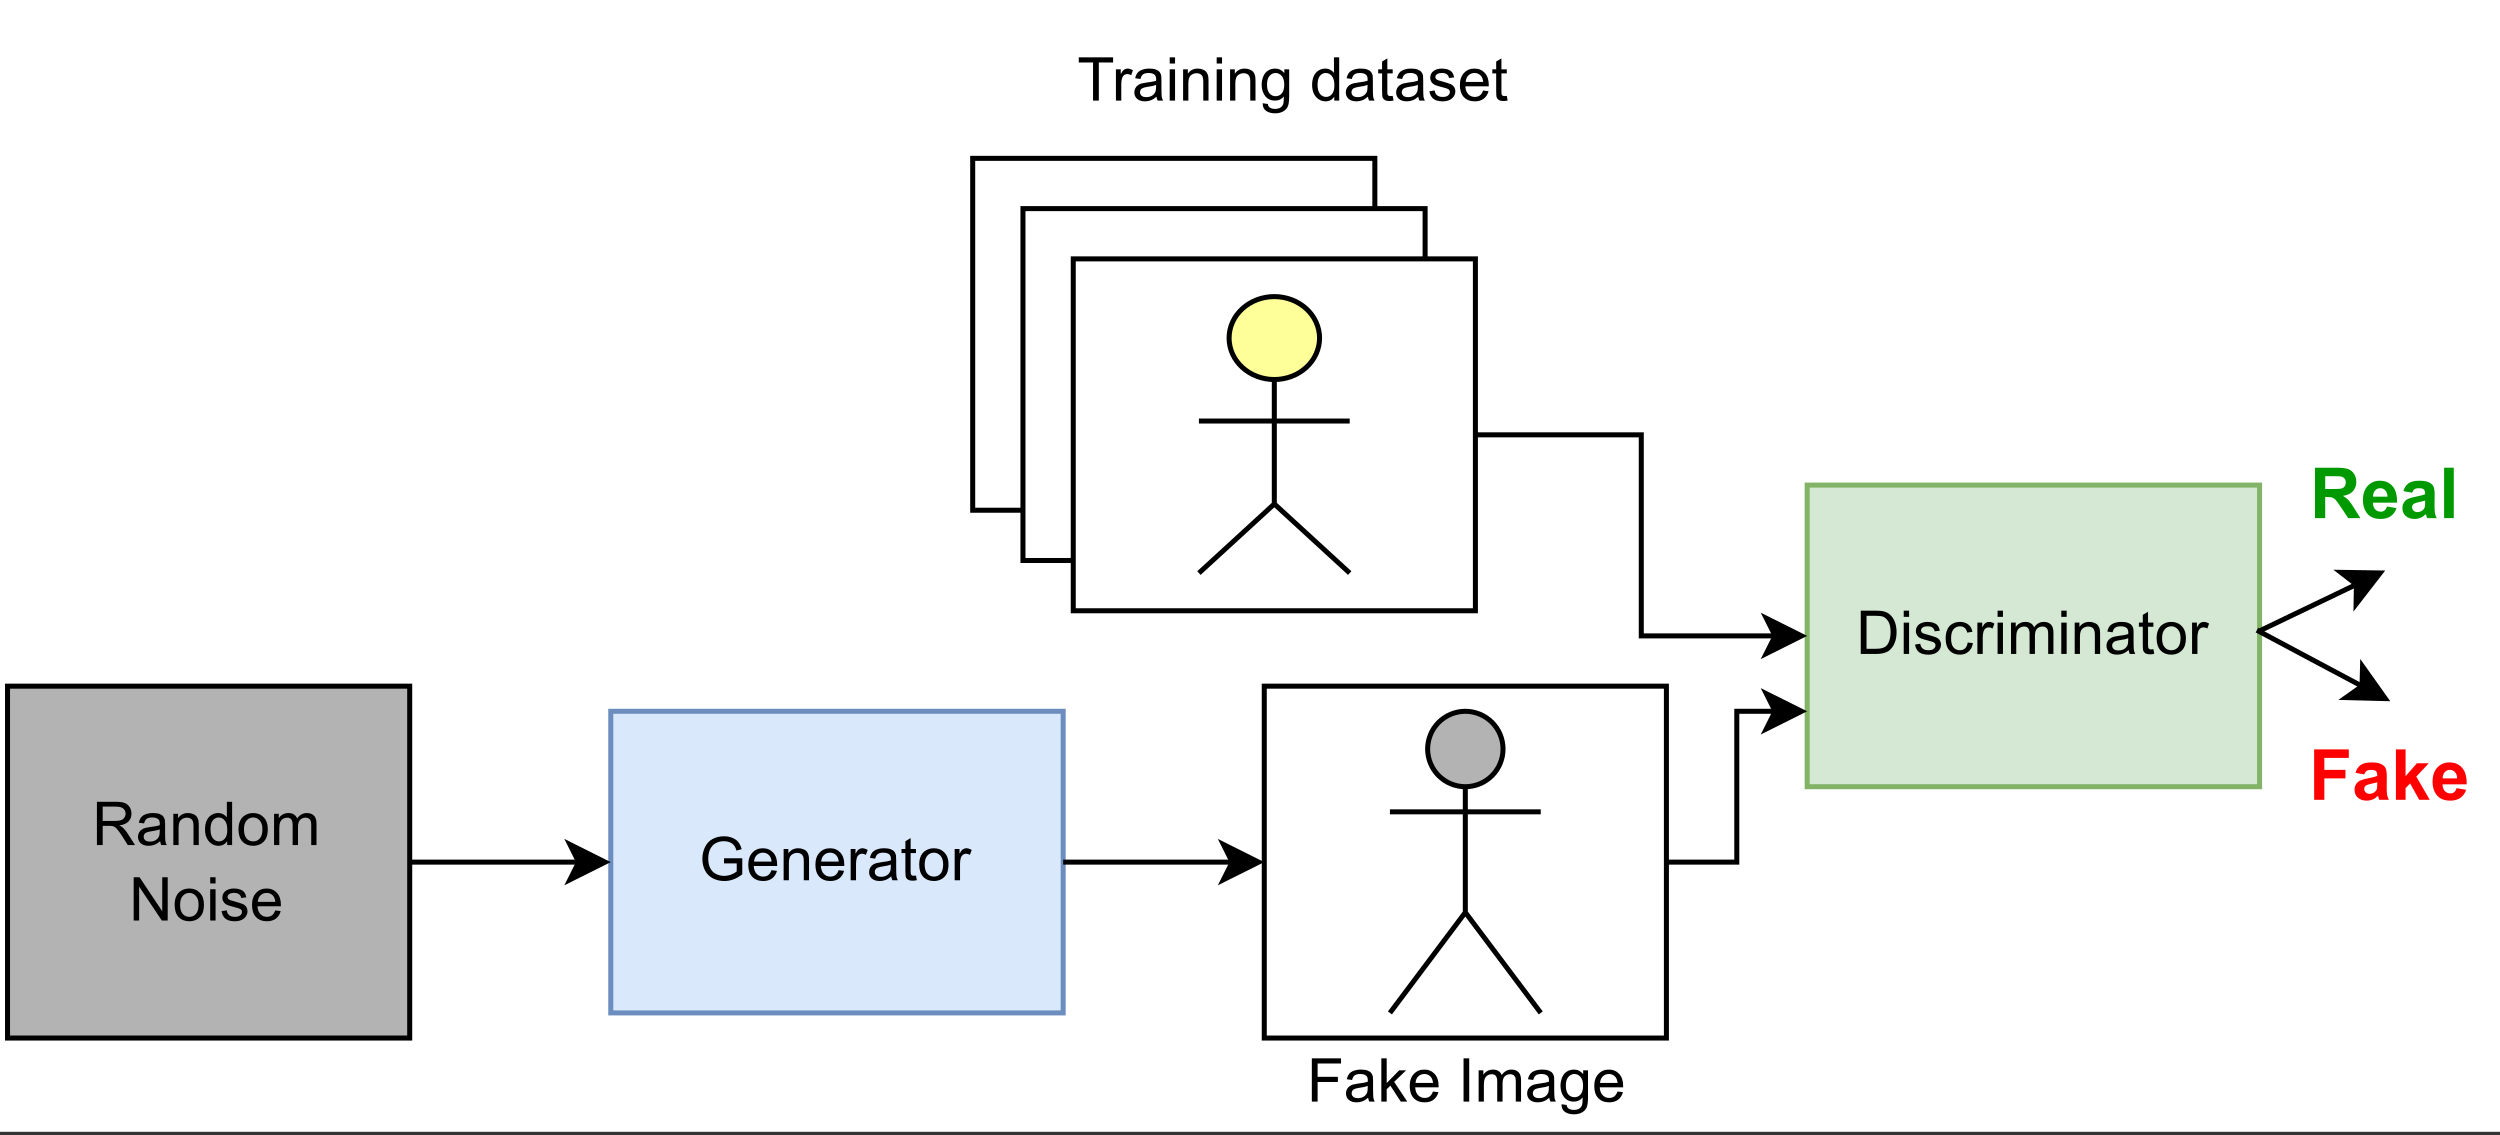 <?xml version="1.0" encoding="UTF-8" standalone="no"?>
<svg 
   width="372pt"
   height="168.96pt"
   viewBox="0 0 372 168.96"
   version="1.1"
   id="svg292"
   xmlns:xlink="http://www.w3.org/1999/xlink"
   xmlns="http://www.w3.org/2000/svg"
   xmlns:svg="http://www.w3.org/2000/svg" content="%3Cmxfile%20host%3D%22app.diagrams.net%22%20modified%3D%222022-09-03T13%3A20%3A43.913Z%22%20agent%3D%225.0%20(Windows%20NT%2010.0%3B%20Win64%3B%20x64)%20AppleWebKit%2F537.36%20(KHTML%2C%20like%20Gecko)%20Chrome%2F105.0.0.0%20Safari%2F537.36%22%20etag%3D%22uoOeh0RtCxZY4JpKK6Dv%22%20version%3D%2220.2.8%22%20type%3D%22device%22%3E%3Cdiagram%20id%3D%22NPSH6k37BT62xqFEwDK9%22%20name%3D%22Page-1%22%3E7Vpbc5s6EP41fkwGENfHXNtzpqeTac7MaR5lkLEmgFwh13Z%2F%2FZGMMAhhm8YGnEyTh6BFWqFvv9XuSpmAu3T9icLF%2FB8SoWRiGdF6Au4nlmWatsv%2FCMmmkDiGWQhiiiPZqRI8419ICg0pXeII5UpHRkjC8EIVhiTLUMgUGaSUrNRuM5Kosy5gLGc0KsFzCBOkdfsPR2xerqLW%2BzPC8Zw1XqSw7CsF%2BRxGZFUTgYcJuKOEsOIpXd%2BhRGBXwlKMe9zzdvddFGWsy4DXV%2FfKXofkc%2FrVf6F%2Fv3gQb65Mp1DzEyZLuWD5tWxTIhBTslzIbogytG7DHU6TJozVh5m75XKaIJIiRje8i1QkZ5T8sIBUsKrQ9qVoXgPakzIo7Rvv9FYY8AcJw%2B9AchwRDkgWIaHEmIDb1Rwz9LyAoXi74l7AZXOW8knvTf44w0lyRxJCt2PB7faXy%2FciWkfugNF0PMdCzNUQ%2BwaziKRc9pXgHGn48RUzFaScUfKKSpgykqEGclIEExxnvBlyhBCX3wr8MPfWG%2FkixVEkpmm1imq38xugVGOojNYJ7baYB%2FRGaN0%2Bg%2Fu4qXm5o4EStIDi9gWK1a%2BXRxD5s1AjNn%2Fjhj6azk6jn3vU%2FwfFEmhYfkIZopDxNX8419%2BDfanGUWhu6iwf1vW98V3fci4swPtndv0TyORdViAPNGQe4SsP38ZfqciSmyjxjHYhHpdpchMKZ6988gucouSJ5JhhInxzShjjCYHutIw00CRLluCM7wdlOm%2F0k0PtgX5HWoWzuhuDITdYswNle3djU3XjQMfENFpAMa3eUDl3pn4Cm%2FyD2O0MuFHJM1qJc%2B7spz%2FkVODssYHTU50LBU51Vmds3IzjuB2LAW1INuLCjP8EwdvDkJZilhEuXcfidOsa0nCOU8gQuIYy4vVnQU81oXfdLQo5Tl9GtDUj%2FkshznAWc2kEGcwR08z67hP%2Bw1YyNZu0lV79Jfh6yjZ4ZgDKvKcsegJ9txm2tu%2Bw25wOygF7XE5prrvsafGqeczhID%2By2445fGsKXPckz6udkl8ElvpR%2BT3OQ4pTnH3Io459%2BF%2FmUYfVVg24ibDAlD%2FEbItFIZgRvnDh5SVd3R9LUnQAhhEEoo6pRDWblkKh4Crf3lXd8A6mvVgX6neDigm%2FIZiUk%2FJVFfOq38LFte97vxQ6HCNsp8EWz9PoYg9Kl7YS6A10mc0M42x0KU5b%2FtCF08VV6GIBMDJdOgRSlEU34sJZwJjAPMehagsVJWFcedtt2rJdi5%2BPj1tegVu0xuy71CCeX8R4XgoUrfu1VLdtbMpGxtf8vd6ojRLNati2tVEsh6LyRnyf3fiyyZKG6BBgRT8GaYwOBZk92fWqftWu27mUUZRAhn%2Bqn9tmfDnDE8FbVy5LLKBmrlruUCxTjqoopCvyG4rMhqICB03Rlou7ZZ9Azw7X%2BH%2FoqV%2FyH6WnNSY9d0enmwbLfpeeptdQ1Nwn%2B6Znh2soYdZn2UTJlKweKsHtVsBfzAnFvzgTeVYlyHHphPYGZLTfkdH2qBuu3SCi%2FdYNN1AV7c4chmJ0hxuZj8joIbdo8B4YDWxLZbTXOH7tymjQ3KPthqKeGQ06XG30y0%2FjOghshaO2bx5mKW88IYr52kXR0mBuRdYXhau9M9fumlyMml2A4Ex7sT1ydgHGq832cM08G9eOc2hPIT0Mh2ynWfcEb%2BRQk4xn4xBvVv9jXXSv%2FlEdPPwP%3C%2Fdiagram%3E%3C%2Fmxfile%3E">
  <rect x="0" y="0" width="372" height="168.96" fill="#333333" stroke="none"/>
  <defs
     id="defs88">
    <g
       id="g83">
      <g
         id="glyph-0-0" />
      <g
         id="glyph-0-1">
        <path
           d="M 0.703 0 L 0.703 -6.438 L 3.562 -6.438 C 4.133 -6.438 4.566 -6.375 4.859 -6.25 C 5.16 -6.133 5.398 -5.93 5.578 -5.641 C 5.754 -5.348 5.844 -5.023 5.844 -4.672 C 5.844 -4.211 5.695 -3.828 5.406 -3.516 C 5.113 -3.203 4.656 -3.004 4.031 -2.922 C 4.258 -2.816 4.43 -2.711 4.547 -2.609 C 4.797 -2.379 5.031 -2.094 5.25 -1.75 L 6.375 0 L 5.297 0 L 4.453 -1.344 C 4.203 -1.727 3.992 -2.02 3.828 -2.219 C 3.672 -2.426 3.531 -2.57 3.406 -2.656 C 3.281 -2.738 3.148 -2.797 3.016 -2.828 C 2.922 -2.848 2.766 -2.859 2.547 -2.859 L 1.562 -2.859 L 1.562 0 Z M 1.562 -3.594 L 3.391 -3.594 C 3.773 -3.594 4.078 -3.629 4.297 -3.703 C 4.516 -3.785 4.68 -3.914 4.797 -4.094 C 4.91 -4.27 4.969 -4.461 4.969 -4.672 C 4.969 -4.973 4.859 -5.223 4.641 -5.422 C 4.422 -5.617 4.07 -5.719 3.594 -5.719 L 1.562 -5.719 Z M 1.562 -3.594 "
           id="path3" />
      </g>
      <g
         id="glyph-0-2">
        <path
           d="M 3.625 -0.578 C 3.332 -0.328 3.051 -0.148 2.781 -0.047 C 2.508 0.055 2.223 0.109 1.922 0.109 C 1.41 0.109 1.016 -0.016 0.734 -0.266 C 0.461 -0.516 0.328 -0.836 0.328 -1.234 C 0.328 -1.461 0.379 -1.672 0.484 -1.859 C 0.586 -2.047 0.723 -2.195 0.891 -2.312 C 1.055 -2.426 1.242 -2.508 1.453 -2.562 C 1.609 -2.602 1.844 -2.645 2.156 -2.688 C 2.789 -2.758 3.258 -2.848 3.562 -2.953 C 3.57 -3.066 3.578 -3.133 3.578 -3.156 C 3.578 -3.477 3.5 -3.707 3.344 -3.844 C 3.145 -4.02 2.848 -4.109 2.453 -4.109 C 2.078 -4.109 1.801 -4.039 1.625 -3.906 C 1.445 -3.781 1.316 -3.551 1.234 -3.219 L 0.453 -3.328 C 0.523 -3.66 0.641 -3.926 0.797 -4.125 C 0.961 -4.332 1.195 -4.488 1.5 -4.594 C 1.812 -4.707 2.164 -4.766 2.562 -4.766 C 2.957 -4.766 3.281 -4.719 3.531 -4.625 C 3.781 -4.531 3.961 -4.41 4.078 -4.266 C 4.191 -4.129 4.273 -3.953 4.328 -3.734 C 4.348 -3.598 4.359 -3.352 4.359 -3 L 4.359 -1.953 C 4.359 -1.211 4.375 -0.742 4.406 -0.547 C 4.445 -0.359 4.516 -0.176 4.609 0 L 3.797 0 C 3.711 -0.164 3.656 -0.359 3.625 -0.578 Z M 3.562 -2.344 C 3.281 -2.219 2.852 -2.117 2.281 -2.047 C 1.957 -1.992 1.727 -1.938 1.594 -1.875 C 1.457 -1.82 1.352 -1.738 1.281 -1.625 C 1.207 -1.508 1.172 -1.383 1.172 -1.25 C 1.172 -1.039 1.25 -0.863 1.406 -0.719 C 1.562 -0.582 1.797 -0.516 2.109 -0.516 C 2.41 -0.516 2.676 -0.578 2.906 -0.703 C 3.145 -0.836 3.32 -1.023 3.438 -1.266 C 3.52 -1.441 3.562 -1.703 3.562 -2.047 Z M 3.562 -2.344 "
           id="path6" />
      </g>
      <g
         id="glyph-0-3">
        <path
           d="M 0.594 0 L 0.594 -4.656 L 1.297 -4.656 L 1.297 -4 C 1.641 -4.508 2.133 -4.766 2.781 -4.766 C 3.062 -4.766 3.316 -4.711 3.547 -4.609 C 3.785 -4.516 3.961 -4.383 4.078 -4.219 C 4.203 -4.051 4.285 -3.852 4.328 -3.625 C 4.359 -3.477 4.375 -3.223 4.375 -2.859 L 4.375 0 L 3.594 0 L 3.594 -2.828 C 3.594 -3.148 3.562 -3.391 3.5 -3.547 C 3.438 -3.711 3.328 -3.844 3.172 -3.938 C 3.016 -4.031 2.832 -4.078 2.625 -4.078 C 2.281 -4.078 1.984 -3.969 1.734 -3.75 C 1.492 -3.539 1.375 -3.141 1.375 -2.547 L 1.375 0 Z M 0.594 0 "
           id="path9" />
      </g>
      <g
         id="glyph-0-4">
        <path
           d="M 3.609 0 L 3.609 -0.594 C 3.316 -0.125 2.883 0.109 2.312 0.109 C 1.938 0.109 1.594 0.004 1.281 -0.203 C 0.977 -0.41 0.738 -0.695 0.562 -1.062 C 0.395 -1.426 0.312 -1.848 0.312 -2.328 C 0.312 -2.785 0.383 -3.203 0.531 -3.578 C 0.688 -3.961 0.922 -4.254 1.234 -4.453 C 1.547 -4.66 1.895 -4.766 2.281 -4.766 C 2.562 -4.766 2.812 -4.703 3.031 -4.578 C 3.25 -4.461 3.426 -4.312 3.562 -4.125 L 3.562 -6.438 L 4.344 -6.438 L 4.344 0 Z M 1.125 -2.328 C 1.125 -1.734 1.25 -1.285 1.5 -0.984 C 1.75 -0.691 2.047 -0.547 2.391 -0.547 C 2.734 -0.547 3.023 -0.688 3.266 -0.969 C 3.504 -1.25 3.625 -1.68 3.625 -2.266 C 3.625 -2.898 3.5 -3.363 3.25 -3.656 C 3.008 -3.957 2.707 -4.109 2.344 -4.109 C 2 -4.109 1.707 -3.961 1.469 -3.672 C 1.238 -3.391 1.125 -2.941 1.125 -2.328 Z M 1.125 -2.328 "
           id="path12" />
      </g>
      <g
         id="glyph-0-5">
        <path
           d="M 0.297 -2.328 C 0.297 -3.191 0.535 -3.832 1.016 -4.25 C 1.422 -4.594 1.91 -4.766 2.484 -4.766 C 3.117 -4.766 3.641 -4.551 4.047 -4.125 C 4.453 -3.707 4.656 -3.129 4.656 -2.391 C 4.656 -1.797 4.566 -1.328 4.391 -0.984 C 4.211 -0.641 3.953 -0.367 3.609 -0.172 C 3.266 0.016 2.891 0.109 2.484 0.109 C 1.828 0.109 1.297 -0.098 0.891 -0.516 C 0.492 -0.941 0.297 -1.547 0.297 -2.328 Z M 1.109 -2.328 C 1.109 -1.734 1.238 -1.285 1.5 -0.984 C 1.758 -0.691 2.086 -0.547 2.484 -0.547 C 2.879 -0.547 3.207 -0.691 3.469 -0.984 C 3.727 -1.285 3.859 -1.742 3.859 -2.359 C 3.859 -2.93 3.723 -3.363 3.453 -3.656 C 3.191 -3.957 2.867 -4.109 2.484 -4.109 C 2.086 -4.109 1.758 -3.957 1.5 -3.656 C 1.238 -3.363 1.109 -2.922 1.109 -2.328 Z M 1.109 -2.328 "
           id="path15" />
      </g>
      <g
         id="glyph-0-6">
        <path
           d="M 0.594 0 L 0.594 -4.656 L 1.297 -4.656 L 1.297 -4 C 1.441 -4.227 1.633 -4.41 1.875 -4.547 C 2.125 -4.691 2.406 -4.766 2.719 -4.766 C 3.062 -4.766 3.344 -4.691 3.562 -4.547 C 3.781 -4.398 3.938 -4.203 4.031 -3.953 C 4.395 -4.492 4.875 -4.766 5.469 -4.766 C 5.926 -4.766 6.281 -4.633 6.531 -4.375 C 6.781 -4.125 6.906 -3.734 6.906 -3.203 L 6.906 0 L 6.125 0 L 6.125 -2.938 C 6.125 -3.25 6.098 -3.473 6.047 -3.609 C 5.992 -3.754 5.898 -3.867 5.766 -3.953 C 5.629 -4.035 5.473 -4.078 5.297 -4.078 C 4.961 -4.078 4.688 -3.969 4.469 -3.75 C 4.258 -3.531 4.156 -3.18 4.156 -2.703 L 4.156 0 L 3.359 0 L 3.359 -3.031 C 3.359 -3.375 3.289 -3.633 3.156 -3.812 C 3.031 -3.988 2.82 -4.078 2.531 -4.078 C 2.312 -4.078 2.109 -4.02 1.922 -3.906 C 1.734 -3.789 1.594 -3.617 1.5 -3.391 C 1.414 -3.16 1.375 -2.836 1.375 -2.422 L 1.375 0 Z M 0.594 0 "
           id="path18" />
      </g>
      <g
         id="glyph-0-7">
        <path
           d="M 0.688 0 L 0.688 -6.438 L 1.562 -6.438 L 4.938 -1.375 L 4.938 -6.438 L 5.75 -6.438 L 5.75 0 L 4.875 0 L 1.5 -5.047 L 1.5 0 Z M 0.688 0 "
           id="path21" />
      </g>
      <g
         id="glyph-0-8">
        <path
           d="M 0.594 -5.516 L 0.594 -6.438 L 1.391 -6.438 L 1.391 -5.516 Z M 0.594 0 L 0.594 -4.656 L 1.391 -4.656 L 1.391 0 Z M 0.594 0 "
           id="path24" />
      </g>
      <g
         id="glyph-0-9">
        <path
           d="M 0.281 -1.391 L 1.062 -1.516 C 1.102 -1.203 1.223 -0.961 1.422 -0.797 C 1.617 -0.629 1.898 -0.547 2.266 -0.547 C 2.629 -0.547 2.895 -0.617 3.062 -0.766 C 3.238 -0.91 3.328 -1.082 3.328 -1.281 C 3.328 -1.457 3.25 -1.598 3.094 -1.703 C 2.988 -1.773 2.723 -1.863 2.297 -1.969 C 1.711 -2.113 1.305 -2.238 1.078 -2.344 C 0.859 -2.457 0.691 -2.609 0.578 -2.797 C 0.461 -2.984 0.406 -3.191 0.406 -3.422 C 0.406 -3.629 0.453 -3.82 0.547 -4 C 0.641 -4.176 0.77 -4.32 0.938 -4.438 C 1.062 -4.531 1.227 -4.609 1.438 -4.672 C 1.656 -4.734 1.883 -4.766 2.125 -4.766 C 2.488 -4.766 2.805 -4.711 3.078 -4.609 C 3.359 -4.504 3.562 -4.359 3.688 -4.172 C 3.82 -3.992 3.914 -3.754 3.969 -3.453 L 3.203 -3.359 C 3.16 -3.598 3.055 -3.781 2.891 -3.906 C 2.723 -4.039 2.488 -4.109 2.188 -4.109 C 1.82 -4.109 1.562 -4.047 1.406 -3.922 C 1.25 -3.805 1.172 -3.672 1.172 -3.516 C 1.172 -3.41 1.203 -3.316 1.266 -3.234 C 1.328 -3.148 1.43 -3.082 1.578 -3.031 C 1.648 -3 1.879 -2.93 2.266 -2.828 C 2.828 -2.672 3.219 -2.547 3.438 -2.453 C 3.656 -2.359 3.828 -2.219 3.953 -2.031 C 4.078 -1.852 4.141 -1.633 4.141 -1.375 C 4.141 -1.102 4.062 -0.852 3.906 -0.625 C 3.758 -0.395 3.539 -0.211 3.25 -0.078 C 2.957 0.047 2.629 0.109 2.266 0.109 C 1.66 0.109 1.195 -0.016 0.875 -0.266 C 0.562 -0.523 0.363 -0.898 0.281 -1.391 Z M 0.281 -1.391 "
           id="path27" />
      </g>
      <g
         id="glyph-0-10">
        <path
           d="M 3.781 -1.5 L 4.594 -1.406 C 4.469 -0.926 4.227 -0.551 3.875 -0.281 C 3.531 -0.02 3.086 0.109 2.547 0.109 C 1.867 0.109 1.328 -0.098 0.922 -0.516 C 0.523 -0.941 0.328 -1.535 0.328 -2.297 C 0.328 -3.078 0.531 -3.68 0.938 -4.109 C 1.344 -4.547 1.863 -4.766 2.5 -4.766 C 3.125 -4.766 3.633 -4.551 4.031 -4.125 C 4.426 -3.695 4.625 -3.102 4.625 -2.344 C 4.625 -2.289 4.625 -2.219 4.625 -2.125 L 1.141 -2.125 C 1.172 -1.613 1.316 -1.223 1.578 -0.953 C 1.836 -0.68 2.16 -0.547 2.547 -0.547 C 2.836 -0.547 3.086 -0.617 3.297 -0.766 C 3.504 -0.922 3.664 -1.164 3.781 -1.5 Z M 1.188 -2.781 L 3.797 -2.781 C 3.754 -3.164 3.648 -3.457 3.484 -3.656 C 3.234 -3.957 2.91 -4.109 2.516 -4.109 C 2.148 -4.109 1.844 -3.988 1.594 -3.75 C 1.352 -3.508 1.219 -3.188 1.188 -2.781 Z M 1.188 -2.781 "
           id="path30" />
      </g>
      <g
         id="glyph-0-11">
        <path
           d="M 3.703 -2.516 L 3.703 -3.281 L 6.422 -3.281 L 6.422 -0.891 C 6.004 -0.555 5.57 -0.305 5.125 -0.141 C 4.688 0.023 4.234 0.109 3.766 0.109 C 3.129 0.109 2.551 -0.023 2.031 -0.297 C 1.52 -0.566 1.133 -0.957 0.875 -1.469 C 0.613 -1.977 0.484 -2.551 0.484 -3.188 C 0.484 -3.812 0.613 -4.395 0.875 -4.938 C 1.133 -5.477 1.508 -5.879 2 -6.141 C 2.488 -6.41 3.055 -6.547 3.703 -6.547 C 4.16 -6.547 4.578 -6.469 4.953 -6.312 C 5.328 -6.164 5.617 -5.957 5.828 -5.688 C 6.047 -5.414 6.211 -5.062 6.328 -4.625 L 5.562 -4.422 C 5.469 -4.742 5.348 -5 5.203 -5.188 C 5.055 -5.375 4.848 -5.523 4.578 -5.641 C 4.316 -5.754 4.023 -5.812 3.703 -5.812 C 3.316 -5.812 2.977 -5.75 2.688 -5.625 C 2.406 -5.508 2.176 -5.352 2 -5.156 C 1.832 -4.969 1.695 -4.758 1.594 -4.531 C 1.438 -4.133 1.359 -3.703 1.359 -3.234 C 1.359 -2.66 1.457 -2.18 1.656 -1.797 C 1.852 -1.41 2.141 -1.125 2.516 -0.938 C 2.891 -0.75 3.289 -0.656 3.719 -0.656 C 4.082 -0.656 4.441 -0.723 4.797 -0.859 C 5.148 -1.004 5.414 -1.16 5.594 -1.328 L 5.594 -2.516 Z M 3.703 -2.516 "
           id="path33" />
      </g>
      <g
         id="glyph-0-12">
        <path
           d="M 0.578 0 L 0.578 -4.656 L 1.297 -4.656 L 1.297 -3.953 C 1.473 -4.285 1.641 -4.504 1.797 -4.609 C 1.953 -4.711 2.117 -4.766 2.297 -4.766 C 2.566 -4.766 2.836 -4.68 3.109 -4.516 L 2.844 -3.781 C 2.645 -3.895 2.453 -3.953 2.266 -3.953 C 2.086 -3.953 1.93 -3.898 1.797 -3.797 C 1.66 -3.691 1.562 -3.547 1.5 -3.359 C 1.414 -3.078 1.375 -2.77 1.375 -2.438 L 1.375 0 Z M 0.578 0 "
           id="path36" />
      </g>
      <g
         id="glyph-0-13">
        <path
           d="M 2.312 -0.703 L 2.438 -0.016 C 2.207 0.035 2.004 0.062 1.828 0.062 C 1.547 0.062 1.328 0.02 1.172 -0.062 C 1.016 -0.156 0.898 -0.273 0.828 -0.422 C 0.766 -0.578 0.734 -0.891 0.734 -1.359 L 0.734 -4.047 L 0.156 -4.047 L 0.156 -4.656 L 0.734 -4.656 L 0.734 -5.812 L 1.516 -6.281 L 1.516 -4.656 L 2.312 -4.656 L 2.312 -4.047 L 1.516 -4.047 L 1.516 -1.328 C 1.516 -1.098 1.531 -0.953 1.562 -0.891 C 1.594 -0.828 1.641 -0.773 1.703 -0.734 C 1.766 -0.691 1.852 -0.672 1.969 -0.672 C 2.051 -0.672 2.164 -0.68 2.312 -0.703 Z M 2.312 -0.703 "
           id="path39" />
      </g>
      <g
         id="glyph-0-14">
        <path
           d="M 0.734 0 L 0.734 -6.438 L 5.078 -6.438 L 5.078 -5.672 L 1.594 -5.672 L 1.594 -3.688 L 4.609 -3.688 L 4.609 -2.922 L 1.594 -2.922 L 1.594 0 Z M 0.734 0 "
           id="path42" />
      </g>
      <g
         id="glyph-0-15">
        <path
           d="M 0.594 0 L 0.594 -6.438 L 1.391 -6.438 L 1.391 -2.766 L 3.25 -4.656 L 4.281 -4.656 L 2.5 -2.938 L 4.453 0 L 3.484 0 L 1.938 -2.375 L 1.391 -1.844 L 1.391 0 Z M 0.594 0 "
           id="path45" />
      </g>
      <g
         id="glyph-0-16" />
      <g
         id="glyph-0-17">
        <path
           d="M 0.844 0 L 0.844 -6.438 L 1.688 -6.438 L 1.688 0 Z M 0.844 0 "
           id="path49" />
      </g>
      <g
         id="glyph-0-18">
        <path
           d="M 0.453 0.391 L 1.219 0.5 C 1.25 0.738 1.336 0.91 1.484 1.016 C 1.68 1.16 1.945 1.234 2.281 1.234 C 2.645 1.234 2.926 1.16 3.125 1.016 C 3.332 0.867 3.469 0.664 3.531 0.406 C 3.57 0.238 3.594 -0.098 3.594 -0.609 C 3.25 -0.203 2.816 0 2.297 0 C 1.66 0 1.164 -0.227 0.812 -0.688 C 0.469 -1.156 0.297 -1.711 0.297 -2.359 C 0.297 -2.797 0.375 -3.203 0.531 -3.578 C 0.688 -3.961 0.914 -4.254 1.219 -4.453 C 1.531 -4.66 1.895 -4.766 2.312 -4.766 C 2.852 -4.766 3.305 -4.539 3.672 -4.094 L 3.672 -4.656 L 4.391 -4.656 L 4.391 -0.625 C 4.391 0.094 4.316 0.602 4.172 0.906 C 4.023 1.207 3.789 1.445 3.469 1.625 C 3.145 1.801 2.754 1.891 2.297 1.891 C 1.734 1.891 1.281 1.766 0.938 1.516 C 0.602 1.266 0.441 0.891 0.453 0.391 Z M 1.094 -2.406 C 1.094 -1.801 1.211 -1.359 1.453 -1.078 C 1.703 -0.797 2.008 -0.656 2.375 -0.656 C 2.738 -0.656 3.039 -0.789 3.281 -1.062 C 3.531 -1.344 3.656 -1.785 3.656 -2.391 C 3.656 -2.953 3.531 -3.379 3.281 -3.672 C 3.031 -3.961 2.723 -4.109 2.359 -4.109 C 2.016 -4.109 1.719 -3.961 1.469 -3.672 C 1.219 -3.391 1.094 -2.969 1.094 -2.406 Z M 1.094 -2.406 "
           id="path52" />
      </g>
      <g
         id="glyph-0-19">
        <path
           d="M 2.328 0 L 2.328 -5.672 L 0.203 -5.672 L 0.203 -6.438 L 5.312 -6.438 L 5.312 -5.672 L 3.188 -5.672 L 3.188 0 Z M 2.328 0 "
           id="path55" />
      </g>
      <g
         id="glyph-0-20">
        <path
           d="M 0.688 0 L 0.688 -6.438 L 2.906 -6.438 C 3.406 -6.438 3.785 -6.406 4.047 -6.344 C 4.422 -6.258 4.738 -6.102 5 -5.875 C 5.332 -5.594 5.582 -5.227 5.75 -4.781 C 5.926 -4.332 6.016 -3.82 6.016 -3.25 C 6.016 -2.758 5.957 -2.328 5.844 -1.953 C 5.727 -1.578 5.578 -1.266 5.391 -1.016 C 5.211 -0.766 5.02 -0.566 4.812 -0.422 C 4.602 -0.285 4.348 -0.18 4.047 -0.109 C 3.742 -0.035 3.398 0 3.016 0 Z M 1.547 -0.766 L 2.922 -0.766 C 3.336 -0.766 3.664 -0.801 3.906 -0.875 C 4.156 -0.957 4.352 -1.066 4.5 -1.203 C 4.695 -1.41 4.848 -1.68 4.953 -2.016 C 5.066 -2.359 5.125 -2.773 5.125 -3.266 C 5.125 -3.93 5.016 -4.445 4.797 -4.812 C 4.578 -5.176 4.312 -5.422 4 -5.547 C 3.77 -5.629 3.398 -5.672 2.891 -5.672 L 1.547 -5.672 Z M 1.547 -0.766 "
           id="path58" />
      </g>
      <g
         id="glyph-0-21">
        <path
           d="M 3.625 -1.703 L 4.406 -1.609 C 4.32 -1.066 4.102 -0.645 3.75 -0.344 C 3.406 -0.039 2.977 0.109 2.469 0.109 C 1.832 0.109 1.316 -0.098 0.922 -0.516 C 0.535 -0.93 0.344 -1.531 0.344 -2.312 C 0.344 -2.812 0.426 -3.25 0.594 -3.625 C 0.758 -4.008 1.016 -4.297 1.359 -4.484 C 1.703 -4.672 2.07 -4.766 2.469 -4.766 C 2.977 -4.766 3.395 -4.633 3.719 -4.375 C 4.039 -4.125 4.242 -3.766 4.328 -3.297 L 3.562 -3.172 C 3.488 -3.484 3.359 -3.719 3.172 -3.875 C 2.992 -4.031 2.77 -4.109 2.5 -4.109 C 2.102 -4.109 1.781 -3.969 1.531 -3.688 C 1.281 -3.406 1.156 -2.953 1.156 -2.328 C 1.156 -1.703 1.273 -1.25 1.516 -0.969 C 1.754 -0.688 2.07 -0.547 2.469 -0.547 C 2.77 -0.547 3.023 -0.641 3.234 -0.828 C 3.441 -1.016 3.57 -1.305 3.625 -1.703 Z M 3.625 -1.703 "
           id="path61" />
      </g>
      <g
         id="glyph-1-0" />
      <g
         id="glyph-1-1">
        <path
           d="M 0.766 0 L 0.766 -7.5 L 3.953 -7.5 C 4.754 -7.5 5.336 -7.43 5.703 -7.297 C 6.066 -7.16 6.359 -6.922 6.578 -6.578 C 6.797 -6.234 6.906 -5.844 6.906 -5.406 C 6.906 -4.844 6.738 -4.375 6.406 -4 C 6.07 -3.633 5.578 -3.406 4.922 -3.312 C 5.254 -3.125 5.523 -2.914 5.734 -2.688 C 5.953 -2.457 6.238 -2.051 6.594 -1.469 L 7.516 0 L 5.703 0 L 4.609 -1.641 C 4.223 -2.223 3.957 -2.586 3.812 -2.734 C 3.664 -2.891 3.508 -2.992 3.344 -3.047 C 3.188 -3.109 2.938 -3.141 2.594 -3.141 L 2.281 -3.141 L 2.281 0 Z M 2.281 -4.328 L 3.406 -4.328 C 4.133 -4.328 4.586 -4.359 4.766 -4.422 C 4.941 -4.484 5.082 -4.586 5.188 -4.734 C 5.289 -4.891 5.344 -5.078 5.344 -5.297 C 5.344 -5.555 5.273 -5.758 5.141 -5.906 C 5.004 -6.062 4.816 -6.16 4.578 -6.203 C 4.453 -6.223 4.082 -6.234 3.469 -6.234 L 2.281 -6.234 Z M 2.281 -4.328 "
           id="path65" />
      </g>
      <g
         id="glyph-1-2">
        <path
           d="M 3.906 -1.734 L 5.328 -1.484 C 5.148 -0.961 4.859 -0.562 4.453 -0.281 C 4.055 -0.008 3.562 0.125 2.969 0.125 C 2.02 0.125 1.32 -0.18 0.875 -0.797 C 0.508 -1.297 0.328 -1.922 0.328 -2.672 C 0.328 -3.578 0.562 -4.285 1.031 -4.797 C 1.508 -5.305 2.109 -5.562 2.828 -5.562 C 3.641 -5.562 4.273 -5.289 4.734 -4.75 C 5.203 -4.219 5.426 -3.398 5.406 -2.297 L 1.812 -2.297 C 1.82 -1.867 1.938 -1.535 2.156 -1.297 C 2.375 -1.066 2.648 -0.953 2.984 -0.953 C 3.211 -0.953 3.398 -1.016 3.547 -1.141 C 3.703 -1.266 3.82 -1.461 3.906 -1.734 Z M 3.984 -3.188 C 3.973 -3.602 3.863 -3.914 3.656 -4.125 C 3.457 -4.344 3.207 -4.453 2.906 -4.453 C 2.594 -4.453 2.336 -4.336 2.141 -4.109 C 1.93 -3.879 1.828 -3.57 1.828 -3.188 Z M 3.984 -3.188 "
           id="path68" />
      </g>
      <g
         id="glyph-1-3">
        <path
           d="M 1.828 -3.781 L 0.516 -4.016 C 0.672 -4.535 0.926 -4.922 1.281 -5.172 C 1.633 -5.43 2.164 -5.562 2.875 -5.562 C 3.52 -5.562 4 -5.484 4.312 -5.328 C 4.625 -5.18 4.844 -4.988 4.969 -4.75 C 5.102 -4.52 5.172 -4.094 5.172 -3.469 L 5.156 -1.781 C 5.156 -1.301 5.176 -0.945 5.219 -0.719 C 5.258 -0.5 5.348 -0.258 5.484 0 L 4.047 0 C 4.016 -0.094 3.973 -0.234 3.922 -0.422 C 3.891 -0.504 3.867 -0.562 3.859 -0.594 C 3.617 -0.352 3.359 -0.172 3.078 -0.047 C 2.797 0.066 2.5 0.125 2.188 0.125 C 1.625 0.125 1.18 -0.023 0.859 -0.328 C 0.535 -0.629 0.375 -1.016 0.375 -1.484 C 0.375 -1.797 0.445 -2.07 0.594 -2.312 C 0.738 -2.551 0.941 -2.734 1.203 -2.859 C 1.473 -2.984 1.859 -3.094 2.359 -3.188 C 3.023 -3.32 3.488 -3.441 3.75 -3.547 L 3.75 -3.688 C 3.75 -3.969 3.68 -4.164 3.547 -4.281 C 3.41 -4.395 3.156 -4.453 2.781 -4.453 C 2.52 -4.453 2.316 -4.398 2.172 -4.297 C 2.023 -4.203 1.91 -4.031 1.828 -3.781 Z M 3.75 -2.609 C 3.562 -2.547 3.27 -2.473 2.875 -2.391 C 2.477 -2.305 2.219 -2.223 2.094 -2.141 C 1.906 -2.004 1.812 -1.836 1.812 -1.641 C 1.812 -1.43 1.883 -1.254 2.031 -1.109 C 2.188 -0.961 2.379 -0.891 2.609 -0.891 C 2.867 -0.891 3.117 -0.973 3.359 -1.141 C 3.523 -1.273 3.641 -1.438 3.703 -1.625 C 3.734 -1.75 3.75 -1.984 3.75 -2.328 Z M 3.75 -2.609 "
           id="path71" />
      </g>
      <g
         id="glyph-1-4">
        <path
           d="M 0.75 0 L 0.75 -7.5 L 2.188 -7.5 L 2.188 0 Z M 0.75 0 "
           id="path74" />
      </g>
      <g
         id="glyph-1-5">
        <path
           d="M 0.766 0 L 0.766 -7.5 L 5.922 -7.5 L 5.922 -6.234 L 2.281 -6.234 L 2.281 -4.453 L 5.422 -4.453 L 5.422 -3.188 L 2.281 -3.188 L 2.281 0 Z M 0.766 0 "
           id="path77" />
      </g>
      <g
         id="glyph-1-6">
        <path
           d="M 0.703 0 L 0.703 -7.5 L 2.141 -7.5 L 2.141 -3.516 L 3.828 -5.438 L 5.594 -5.438 L 3.734 -3.453 L 5.734 0 L 4.172 0 L 2.812 -2.438 L 2.141 -1.734 L 2.141 0 Z M 0.703 0 "
           id="path80" />
      </g>
    </g>
    <clipPath
       id="clip-0">
      <path
         clip-rule="nonzero"
         d="M 0 0 L 372 0 L 372 168.41 L 0 168.41 Z M 0 0 "
         id="path85" />
    </clipPath>
  </defs>
  <g
     clip-path="url(#clip-0)"
     id="g92">
    <path
       fill-rule="nonzero"
       fill="#ffffff"
       fill-opacity="1"
       d="M 0,0 H 372 V 168.41 H 0 Z m 0,0"
       id="path90" />
  </g>
  <path
     fill-rule="nonzero"
     fill="rgb(70.2%, 70.2%, 70.2%)"
     fill-opacity="1"
     stroke-width="1"
     stroke-linecap="butt"
     stroke-linejoin="miter"
     stroke="rgb(0%, 0%, 0%)"
     stroke-opacity="1"
     stroke-miterlimit="4"
     d="M 0.998 135.999 L 81.003 135.999 L 81.003 205.999 L 0.998 205.999 Z M 0.998 135.999 "
     transform="matrix(0.748, 0, 0, 0.748, 0.374, 0.374)"
     id="path94" />
  <g
     fill="#000000"
     fill-opacity="1"
     id="g108">
    <use
       xlink:href="#glyph-0-1"
       x="13.718"
       y="125.746"
       id="use96" />
    <use
       xlink:href="#glyph-0-2"
       x="20.205"
       y="125.746"
       id="use98" />
    <use
       xlink:href="#glyph-0-3"
       x="25.2"
       y="125.746"
       id="use100" />
    <use
       xlink:href="#glyph-0-4"
       x="30.195"
       y="125.746"
       id="use102" />
    <use
       xlink:href="#glyph-0-5"
       x="35.191"
       y="125.746"
       id="use104" />
    <use
       xlink:href="#glyph-0-6"
       x="40.186"
       y="125.746"
       id="use106" />
  </g>
  <g
     fill="#000000"
     fill-opacity="1"
     id="g120">
    <use
       xlink:href="#glyph-0-7"
       x="19.203"
       y="136.974"
       id="use110" />
    <use
       xlink:href="#glyph-0-5"
       x="25.69"
       y="136.974"
       id="use112" />
    <use
       xlink:href="#glyph-0-8"
       x="30.685"
       y="136.974"
       id="use114" />
    <use
       xlink:href="#glyph-0-9"
       x="32.681"
       y="136.974"
       id="use116" />
    <use
       xlink:href="#glyph-0-10"
       x="37.172"
       y="136.974"
       id="use118" />
  </g>
  <path
     fill-rule="nonzero"
     fill="rgb(85.489%, 90.979%, 98.819%)"
     fill-opacity="1"
     stroke-width="1"
     stroke-linecap="butt"
     stroke-linejoin="miter"
     stroke="rgb(42.349%, 55.688%, 74.899%)"
     stroke-opacity="1"
     stroke-miterlimit="4"
     d="M 121 140.998 L 210.998 140.998 L 210.998 200.999 L 121 200.999 Z M 121 140.998 "
     transform="matrix(0.748, 0, 0, 0.748, 0.374, 0.374)"
     id="path122" />
  <g
     fill="#000000"
     fill-opacity="1"
     id="g142">
    <use
       xlink:href="#glyph-0-11"
       x="104.029"
       y="130.986"
       id="use124" />
    <use
       xlink:href="#glyph-0-10"
       x="111.015"
       y="130.986"
       id="use126" />
    <use
       xlink:href="#glyph-0-3"
       x="116.01"
       y="130.986"
       id="use128" />
    <use
       xlink:href="#glyph-0-10"
       x="121.006"
       y="130.986"
       id="use130" />
    <use
       xlink:href="#glyph-0-12"
       x="126.001"
       y="130.986"
       id="use132" />
    <use
       xlink:href="#glyph-0-2"
       x="128.992"
       y="130.986"
       id="use134" />
    <use
       xlink:href="#glyph-0-13"
       x="133.987"
       y="130.986"
       id="use136" />
    <use
       xlink:href="#glyph-0-5"
       x="136.483"
       y="130.986"
       id="use138" />
    <use
       xlink:href="#glyph-0-12"
       x="141.478"
       y="130.986"
       id="use140" />
  </g>
  <path
     fill-rule="nonzero"
     fill="rgb(100%, 100%, 100%)"
     fill-opacity="1"
     stroke-width="1"
     stroke-linecap="butt"
     stroke-linejoin="miter"
     stroke="rgb(0%, 0%, 0%)"
     stroke-opacity="1"
     stroke-miterlimit="4"
     d="M 251.001 135.999 L 331 135.999 L 331 205.999 L 251.001 205.999 Z M 251.001 135.999 "
     transform="matrix(0.748, 0, 0, 0.748, 0.374, 0.374)"
     id="path144" />
  <path
     fill-rule="nonzero"
     fill="rgb(70.2%, 70.2%, 70.2%)"
     fill-opacity="1"
     stroke-width="1"
     stroke-linecap="butt"
     stroke-linejoin="miter"
     stroke="rgb(0%, 0%, 0%)"
     stroke-opacity="1"
     stroke-miterlimit="4"
     d="M 298.497 148.498 C 298.497 148.994 298.45 149.479 298.357 149.964 C 298.257 150.444 298.116 150.914 297.929 151.368 C 297.741 151.827 297.511 152.255 297.234 152.668 C 296.963 153.075 296.65 153.456 296.306 153.805 C 295.956 154.15 295.575 154.463 295.168 154.734 C 294.756 155.011 294.328 155.24 293.868 155.428 C 293.414 155.616 292.945 155.762 292.464 155.856 C 291.979 155.95 291.494 156.002 290.998 156.002 C 290.507 156.002 290.022 155.95 289.537 155.856 C 289.051 155.762 288.587 155.616 288.128 155.428 C 287.674 155.24 287.24 155.011 286.833 154.734 C 286.426 154.463 286.045 154.15 285.696 153.805 C 285.346 153.456 285.038 153.075 284.761 152.668 C 284.49 152.255 284.26 151.827 284.073 151.368 C 283.885 150.914 283.739 150.444 283.645 149.964 C 283.545 149.479 283.499 148.994 283.499 148.498 C 283.499 148.007 283.545 147.522 283.645 147.036 C 283.739 146.556 283.885 146.087 284.073 145.627 C 284.26 145.173 284.49 144.74 284.761 144.333 C 285.038 143.926 285.346 143.545 285.696 143.195 C 286.045 142.851 286.426 142.538 286.833 142.266 C 287.24 141.99 287.674 141.76 288.128 141.572 C 288.587 141.384 289.051 141.238 289.537 141.144 C 290.022 141.05 290.507 140.998 290.998 140.998 C 291.494 140.998 291.979 141.05 292.464 141.144 C 292.945 141.238 293.414 141.384 293.868 141.572 C 294.328 141.76 294.756 141.99 295.168 142.266 C 295.575 142.538 295.956 142.851 296.306 143.195 C 296.65 143.545 296.963 143.926 297.234 144.333 C 297.511 144.74 297.741 145.173 297.929 145.627 C 298.116 146.087 298.257 146.556 298.357 147.036 C 298.45 147.522 298.497 148.007 298.497 148.498 Z M 298.497 148.498 "
     transform="matrix(0.748, 0, 0, 0.748, 0.374, 0.374)"
     id="path146" />
  <path
     fill="none"
     stroke-width="1"
     stroke-linecap="butt"
     stroke-linejoin="miter"
     stroke="rgb(0%, 0%, 0%)"
     stroke-opacity="1"
     stroke-miterlimit="10"
     d="M 290.998 156.002 L 290.998 181.001 M 290.998 161.002 L 275.999 161.002 M 290.998 161.002 L 306.002 161.002 M 290.998 181.001 L 275.999 200.999 M 290.998 181.001 L 306.002 200.999 "
     transform="matrix(0.748, 0, 0, 0.748, 0.374, 0.374)"
     id="path148" />
  <g
     fill="#000000"
     fill-opacity="1"
     id="g170">
    <use
       xlink:href="#glyph-0-14"
       x="194.467"
       y="163.92"
       id="use150" />
    <use
       xlink:href="#glyph-0-2"
       x="199.954"
       y="163.92"
       id="use152" />
    <use
       xlink:href="#glyph-0-15"
       x="204.949"
       y="163.92"
       id="use154" />
    <use
       xlink:href="#glyph-0-10"
       x="209.44"
       y="163.92"
       id="use156" />
    <use
       xlink:href="#glyph-0-16"
       x="214.435"
       y="163.92"
       id="use158" />
    <use
       xlink:href="#glyph-0-17"
       x="216.931"
       y="163.92"
       id="use160" />
    <use
       xlink:href="#glyph-0-6"
       x="219.426"
       y="163.92"
       id="use162" />
    <use
       xlink:href="#glyph-0-2"
       x="226.908"
       y="163.92"
       id="use164" />
    <use
       xlink:href="#glyph-0-18"
       x="231.904"
       y="163.92"
       id="use166" />
    <use
       xlink:href="#glyph-0-10"
       x="236.899"
       y="163.92"
       id="use168" />
  </g>
  <path
     fill-rule="nonzero"
     fill="rgb(100%, 100%, 100%)"
     fill-opacity="1"
     stroke-width="1"
     stroke-linecap="butt"
     stroke-linejoin="miter"
     stroke="rgb(0%, 0%, 0%)"
     stroke-opacity="1"
     stroke-miterlimit="4"
     d="M 192.999 31.001 L 272.998 31.001 L 272.998 101.001 L 192.999 101.001 Z M 192.999 31.001 "
     transform="matrix(0.748, 0, 0, 0.748, 0.374, 0.374)"
     id="path172" />
  <path
     fill-rule="nonzero"
     fill="rgb(100%, 100%, 100%)"
     fill-opacity="1"
     stroke-width="1"
     stroke-linecap="butt"
     stroke-linejoin="miter"
     stroke="rgb(0%, 0%, 0%)"
     stroke-opacity="1"
     stroke-miterlimit="4"
     d="M 202.998 41 L 282.998 41 L 282.998 111 L 202.998 111 Z M 202.998 41 "
     transform="matrix(0.748, 0, 0, 0.748, 0.374, 0.374)"
     id="path174" />
  <path
     fill-rule="nonzero"
     fill="rgb(100%, 100%, 100%)"
     fill-opacity="1"
     stroke-width="1"
     stroke-linecap="butt"
     stroke-linejoin="miter"
     stroke="rgb(0%, 0%, 0%)"
     stroke-opacity="1"
     stroke-miterlimit="4"
     d="M 213.003 50.999 L 293.002 50.999 L 293.002 121 L 213.003 121 Z M 213.003 50.999 "
     transform="matrix(0.748, 0, 0, 0.748, 0.374, 0.374)"
     id="path176" />
  <path
     fill-rule="nonzero"
     fill="rgb(100%, 100%, 59.999%)"
     fill-opacity="1"
     stroke-width="1"
     stroke-linecap="butt"
     stroke-linejoin="miter"
     stroke="rgb(0%, 0%, 0%)"
     stroke-opacity="1"
     stroke-miterlimit="4"
     d="M 262.002 66.75 C 262.002 67.293 261.945 67.83 261.825 68.357 C 261.71 68.89 261.543 69.406 261.313 69.907 C 261.089 70.408 260.812 70.883 260.483 71.332 C 260.155 71.786 259.784 72.198 259.361 72.585 C 258.944 72.966 258.49 73.31 257.999 73.607 C 257.509 73.91 256.992 74.166 256.444 74.369 C 255.896 74.578 255.338 74.735 254.753 74.839 C 254.174 74.949 253.589 75.001 253 75.001 C 252.41 75.001 251.825 74.949 251.246 74.839 C 250.667 74.735 250.103 74.578 249.555 74.369 C 249.007 74.166 248.491 73.91 248 73.607 C 247.509 73.31 247.055 72.966 246.638 72.585 C 246.22 72.198 245.845 71.786 245.516 71.332 C 245.187 70.883 244.91 70.408 244.686 69.907 C 244.456 69.406 244.289 68.89 244.175 68.357 C 244.06 67.83 244.002 67.293 244.002 66.75 C 244.002 66.207 244.06 65.67 244.175 65.142 C 244.289 64.61 244.456 64.094 244.686 63.593 C 244.91 63.091 245.187 62.617 245.516 62.168 C 245.845 61.714 246.22 61.301 246.638 60.915 C 247.055 60.534 247.509 60.19 248 59.892 C 248.491 59.59 249.007 59.334 249.555 59.13 C 250.103 58.922 250.667 58.765 251.246 58.661 C 251.825 58.551 252.41 58.499 253 58.499 C 253.589 58.499 254.174 58.551 254.753 58.661 C 255.338 58.765 255.896 58.922 256.444 59.13 C 256.992 59.334 257.509 59.59 257.999 59.892 C 258.49 60.19 258.944 60.534 259.361 60.915 C 259.784 61.301 260.155 61.714 260.483 62.168 C 260.812 62.617 261.089 63.091 261.313 63.593 C 261.543 64.094 261.71 64.61 261.825 65.142 C 261.945 65.67 262.002 66.207 262.002 66.75 Z M 262.002 66.75 "
     transform="matrix(0.748, 0, 0, 0.748, 0.374, 0.374)"
     id="path178" />
  <path
     fill="none"
     stroke-width="1"
     stroke-linecap="butt"
     stroke-linejoin="miter"
     stroke="rgb(0%, 0%, 0%)"
     stroke-opacity="1"
     stroke-miterlimit="10"
     d="M 253 75.001 L 253 99.749 M 238.001 83.252 L 267.999 83.252 M 238.001 113.5 L 253 99.749 L 267.999 113.5 "
     transform="matrix(0.748, 0, 0, 0.748, 0.374, 0.374)"
     id="path180" />
  <g
     fill="#000000"
     fill-opacity="1"
     id="g184">
    <use
       xlink:href="#glyph-0-19"
       x="160.317"
       y="14.97"
       id="use182" />
  </g>
  <g
     fill="#000000"
     fill-opacity="1"
     id="g216">
    <use
       xlink:href="#glyph-0-12"
       x="165.471"
       y="14.97"
       id="use186" />
    <use
       xlink:href="#glyph-0-2"
       x="168.462"
       y="14.97"
       id="use188" />
    <use
       xlink:href="#glyph-0-8"
       x="173.457"
       y="14.97"
       id="use190" />
    <use
       xlink:href="#glyph-0-3"
       x="175.452"
       y="14.97"
       id="use192" />
    <use
       xlink:href="#glyph-0-8"
       x="180.448"
       y="14.97"
       id="use194" />
    <use
       xlink:href="#glyph-0-3"
       x="182.443"
       y="14.97"
       id="use196" />
    <use
       xlink:href="#glyph-0-18"
       x="187.438"
       y="14.97"
       id="use198" />
    <use
       xlink:href="#glyph-0-16"
       x="192.434"
       y="14.97"
       id="use200" />
    <use
       xlink:href="#glyph-0-4"
       x="194.929"
       y="14.97"
       id="use202" />
    <use
       xlink:href="#glyph-0-2"
       x="199.925"
       y="14.97"
       id="use204" />
    <use
       xlink:href="#glyph-0-13"
       x="204.92"
       y="14.97"
       id="use206" />
    <use
       xlink:href="#glyph-0-2"
       x="207.415"
       y="14.97"
       id="use208" />
    <use
       xlink:href="#glyph-0-9"
       x="212.411"
       y="14.97"
       id="use210" />
    <use
       xlink:href="#glyph-0-10"
       x="216.902"
       y="14.97"
       id="use212" />
    <use
       xlink:href="#glyph-0-13"
       x="221.897"
       y="14.97"
       id="use214" />
  </g>
  <path
     fill-rule="nonzero"
     fill="rgb(83.53%, 90.979%, 83.139%)"
     fill-opacity="1"
     stroke-width="1"
     stroke-linecap="butt"
     stroke-linejoin="miter"
     stroke="rgb(50.98%, 70.2%, 39.999%)"
     stroke-opacity="1"
     stroke-miterlimit="4"
     d="M 358.999 96.001 L 448.998 96.001 L 448.998 156.002 L 358.999 156.002 Z M 358.999 96.001 "
     transform="matrix(0.748, 0, 0, 0.748, 0.374, 0.374)"
     id="path218" />
  <g
     fill="#000000"
     fill-opacity="1"
     id="g246">
    <use
       xlink:href="#glyph-0-20"
       x="276.193"
       y="97.304"
       id="use220" />
    <use
       xlink:href="#glyph-0-8"
       x="282.68"
       y="97.304"
       id="use222" />
    <use
       xlink:href="#glyph-0-9"
       x="284.675"
       y="97.304"
       id="use224" />
    <use
       xlink:href="#glyph-0-21"
       x="289.166"
       y="97.304"
       id="use226" />
    <use
       xlink:href="#glyph-0-12"
       x="293.657"
       y="97.304"
       id="use228" />
    <use
       xlink:href="#glyph-0-8"
       x="296.648"
       y="97.304"
       id="use230" />
    <use
       xlink:href="#glyph-0-6"
       x="298.643"
       y="97.304"
       id="use232" />
    <use
       xlink:href="#glyph-0-8"
       x="306.125"
       y="97.304"
       id="use234" />
    <use
       xlink:href="#glyph-0-3"
       x="308.121"
       y="97.304"
       id="use236" />
    <use
       xlink:href="#glyph-0-2"
       x="313.116"
       y="97.304"
       id="use238" />
    <use
       xlink:href="#glyph-0-13"
       x="318.112"
       y="97.304"
       id="use240" />
    <use
       xlink:href="#glyph-0-5"
       x="320.607"
       y="97.304"
       id="use242" />
    <use
       xlink:href="#glyph-0-12"
       x="325.602"
       y="97.304"
       id="use244" />
  </g>
  <g
     fill="#009900"
     fill-opacity="1"
     id="g256">
    <use
       xlink:href="#glyph-1-1"
       x="343.709"
       y="77.095"
       id="use248" />
    <use
       xlink:href="#glyph-1-2"
       x="351.277"
       y="77.095"
       id="use250" />
    <use
       xlink:href="#glyph-1-3"
       x="357.105"
       y="77.095"
       id="use252" />
    <use
       xlink:href="#glyph-1-4"
       x="362.933"
       y="77.095"
       id="use254" />
  </g>
  <g
     fill="#ff0000"
     fill-opacity="1"
     id="g266">
    <use
       xlink:href="#glyph-1-5"
       x="343.581"
       y="119.01"
       id="use258" />
    <use
       xlink:href="#glyph-1-3"
       x="349.982"
       y="119.01"
       id="use260" />
    <use
       xlink:href="#glyph-1-6"
       x="355.809"
       y="119.01"
       id="use262" />
    <use
       xlink:href="#glyph-1-2"
       x="361.637"
       y="119.01"
       id="use264" />
  </g>
  <path
     fill="none"
     stroke-width="1"
     stroke-linecap="butt"
     stroke-linejoin="miter"
     stroke="rgb(0%, 0%, 0%)"
     stroke-opacity="1"
     stroke-miterlimit="10"
     d="M 210.998 171.001 L 244.629 171.001 "
     transform="matrix(0.748, 0, 0, 0.748, 0.374, 0.374)"
     id="path268" />
  <path
     fill-rule="nonzero"
     fill="rgb(0%, 0%, 0%)"
     fill-opacity="1"
     stroke-width="1"
     stroke-linecap="butt"
     stroke-linejoin="miter"
     stroke="rgb(0%, 0%, 0%)"
     stroke-opacity="1"
     stroke-miterlimit="10"
     d="M 249.879 171.001 L 242.88 174.498 L 244.629 171.001 L 242.88 167.499 Z M 249.879 171.001 "
     transform="matrix(0.748, 0, 0, 0.748, 0.374, 0.374)"
     id="path270" />
  <path
     fill="none"
     stroke-width="1"
     stroke-linecap="butt"
     stroke-linejoin="miter"
     stroke="rgb(0%, 0%, 0%)"
     stroke-opacity="1"
     stroke-miterlimit="10"
     d="M 81.003 171.001 L 114.627 171.001 "
     transform="matrix(0.748, 0, 0, 0.748, 0.374, 0.374)"
     id="path272" />
  <path
     fill-rule="nonzero"
     fill="rgb(0%, 0%, 0%)"
     fill-opacity="1"
     stroke-width="1"
     stroke-linecap="butt"
     stroke-linejoin="miter"
     stroke="rgb(0%, 0%, 0%)"
     stroke-opacity="1"
     stroke-miterlimit="10"
     d="M 119.878 171.001 L 112.879 174.498 L 114.627 171.001 L 112.879 167.499 Z M 119.878 171.001 "
     transform="matrix(0.748, 0, 0, 0.748, 0.374, 0.374)"
     id="path274" />
  <path
     fill="none"
     stroke-width="1"
     stroke-linecap="butt"
     stroke-linejoin="miter"
     stroke="rgb(0%, 0%, 0%)"
     stroke-opacity="1"
     stroke-miterlimit="10"
     d="M 331 171.001 L 345.002 171.001 L 345.002 140.998 L 352.632 140.998 "
     transform="matrix(0.748, 0, 0, 0.748, 0.374, 0.374)"
     id="path276" />
  <path
     fill-rule="nonzero"
     fill="rgb(0%, 0%, 0%)"
     fill-opacity="1"
     stroke-width="1"
     stroke-linecap="butt"
     stroke-linejoin="miter"
     stroke="rgb(0%, 0%, 0%)"
     stroke-opacity="1"
     stroke-miterlimit="10"
     d="M 357.883 140.998 L 350.879 144.5 L 352.632 140.998 L 350.879 137.502 Z M 357.883 140.998 "
     transform="matrix(0.748, 0, 0, 0.748, 0.374, 0.374)"
     id="path278" />
  <path
     fill="none"
     stroke-width="1"
     stroke-linecap="butt"
     stroke-linejoin="miter"
     stroke="rgb(0%, 0%, 0%)"
     stroke-opacity="1"
     stroke-miterlimit="10"
     d="M 293.002 86.002 L 326.001 86.002 L 326.001 125.999 L 352.632 125.999 "
     transform="matrix(0.748, 0, 0, 0.748, 0.374, 0.374)"
     id="path280" />
  <path
     fill-rule="nonzero"
     fill="rgb(0%, 0%, 0%)"
     fill-opacity="1"
     stroke-width="1"
     stroke-linecap="butt"
     stroke-linejoin="miter"
     stroke="rgb(0%, 0%, 0%)"
     stroke-opacity="1"
     stroke-miterlimit="10"
     d="M 357.883 125.999 L 350.879 129.501 L 352.632 125.999 L 350.879 122.497 Z M 357.883 125.999 "
     transform="matrix(0.748, 0, 0, 0.748, 0.374, 0.374)"
     id="path282" />
  <path
     fill="none"
     stroke-width="1"
     stroke-linecap="butt"
     stroke-linejoin="miter"
     stroke="rgb(0%, 0%, 0%)"
     stroke-opacity="1"
     stroke-miterlimit="10"
     d="M 448.461 124.862 L 469.378 136.009 "
     transform="matrix(0.748, 0, 0, 0.748, 0.374, 0.374)"
     id="path284" />
  <path
     fill-rule="nonzero"
     fill="rgb(0%, 0%, 0%)"
     fill-opacity="1"
     stroke-width="1"
     stroke-linecap="butt"
     stroke-linejoin="miter"
     stroke="rgb(0%, 0%, 0%)"
     stroke-opacity="1"
     stroke-miterlimit="10"
     d="M 474.012 138.472 L 466.189 138.269 L 469.378 136.009 L 469.482 132.09 Z M 474.012 138.472 "
     transform="matrix(0.748, 0, 0, 0.748, 0.374, 0.374)"
     id="path286" />
  <path
     fill="none"
     stroke-width="1"
     stroke-linecap="butt"
     stroke-linejoin="miter"
     stroke="rgb(0%, 0%, 0%)"
     stroke-opacity="1"
     stroke-miterlimit="10"
     d="M 448.998 125.003 L 468.261 115.76 "
     transform="matrix(0.748, 0, 0, 0.748, 0.374, 0.374)"
     id="path288" />
  <path
     fill-rule="nonzero"
     fill="rgb(0%, 0%, 0%)"
     fill-opacity="1"
     stroke-width="1"
     stroke-linecap="butt"
     stroke-linejoin="miter"
     stroke="rgb(0%, 0%, 0%)"
     stroke-opacity="1"
     stroke-miterlimit="10"
     d="M 472.989 113.479 L 468.198 119.669 L 468.261 115.76 L 465.171 113.359 Z M 472.989 113.479 "
     transform="matrix(0.748, 0, 0, 0.748, 0.374, 0.374)"
     id="path290" />
</svg>

